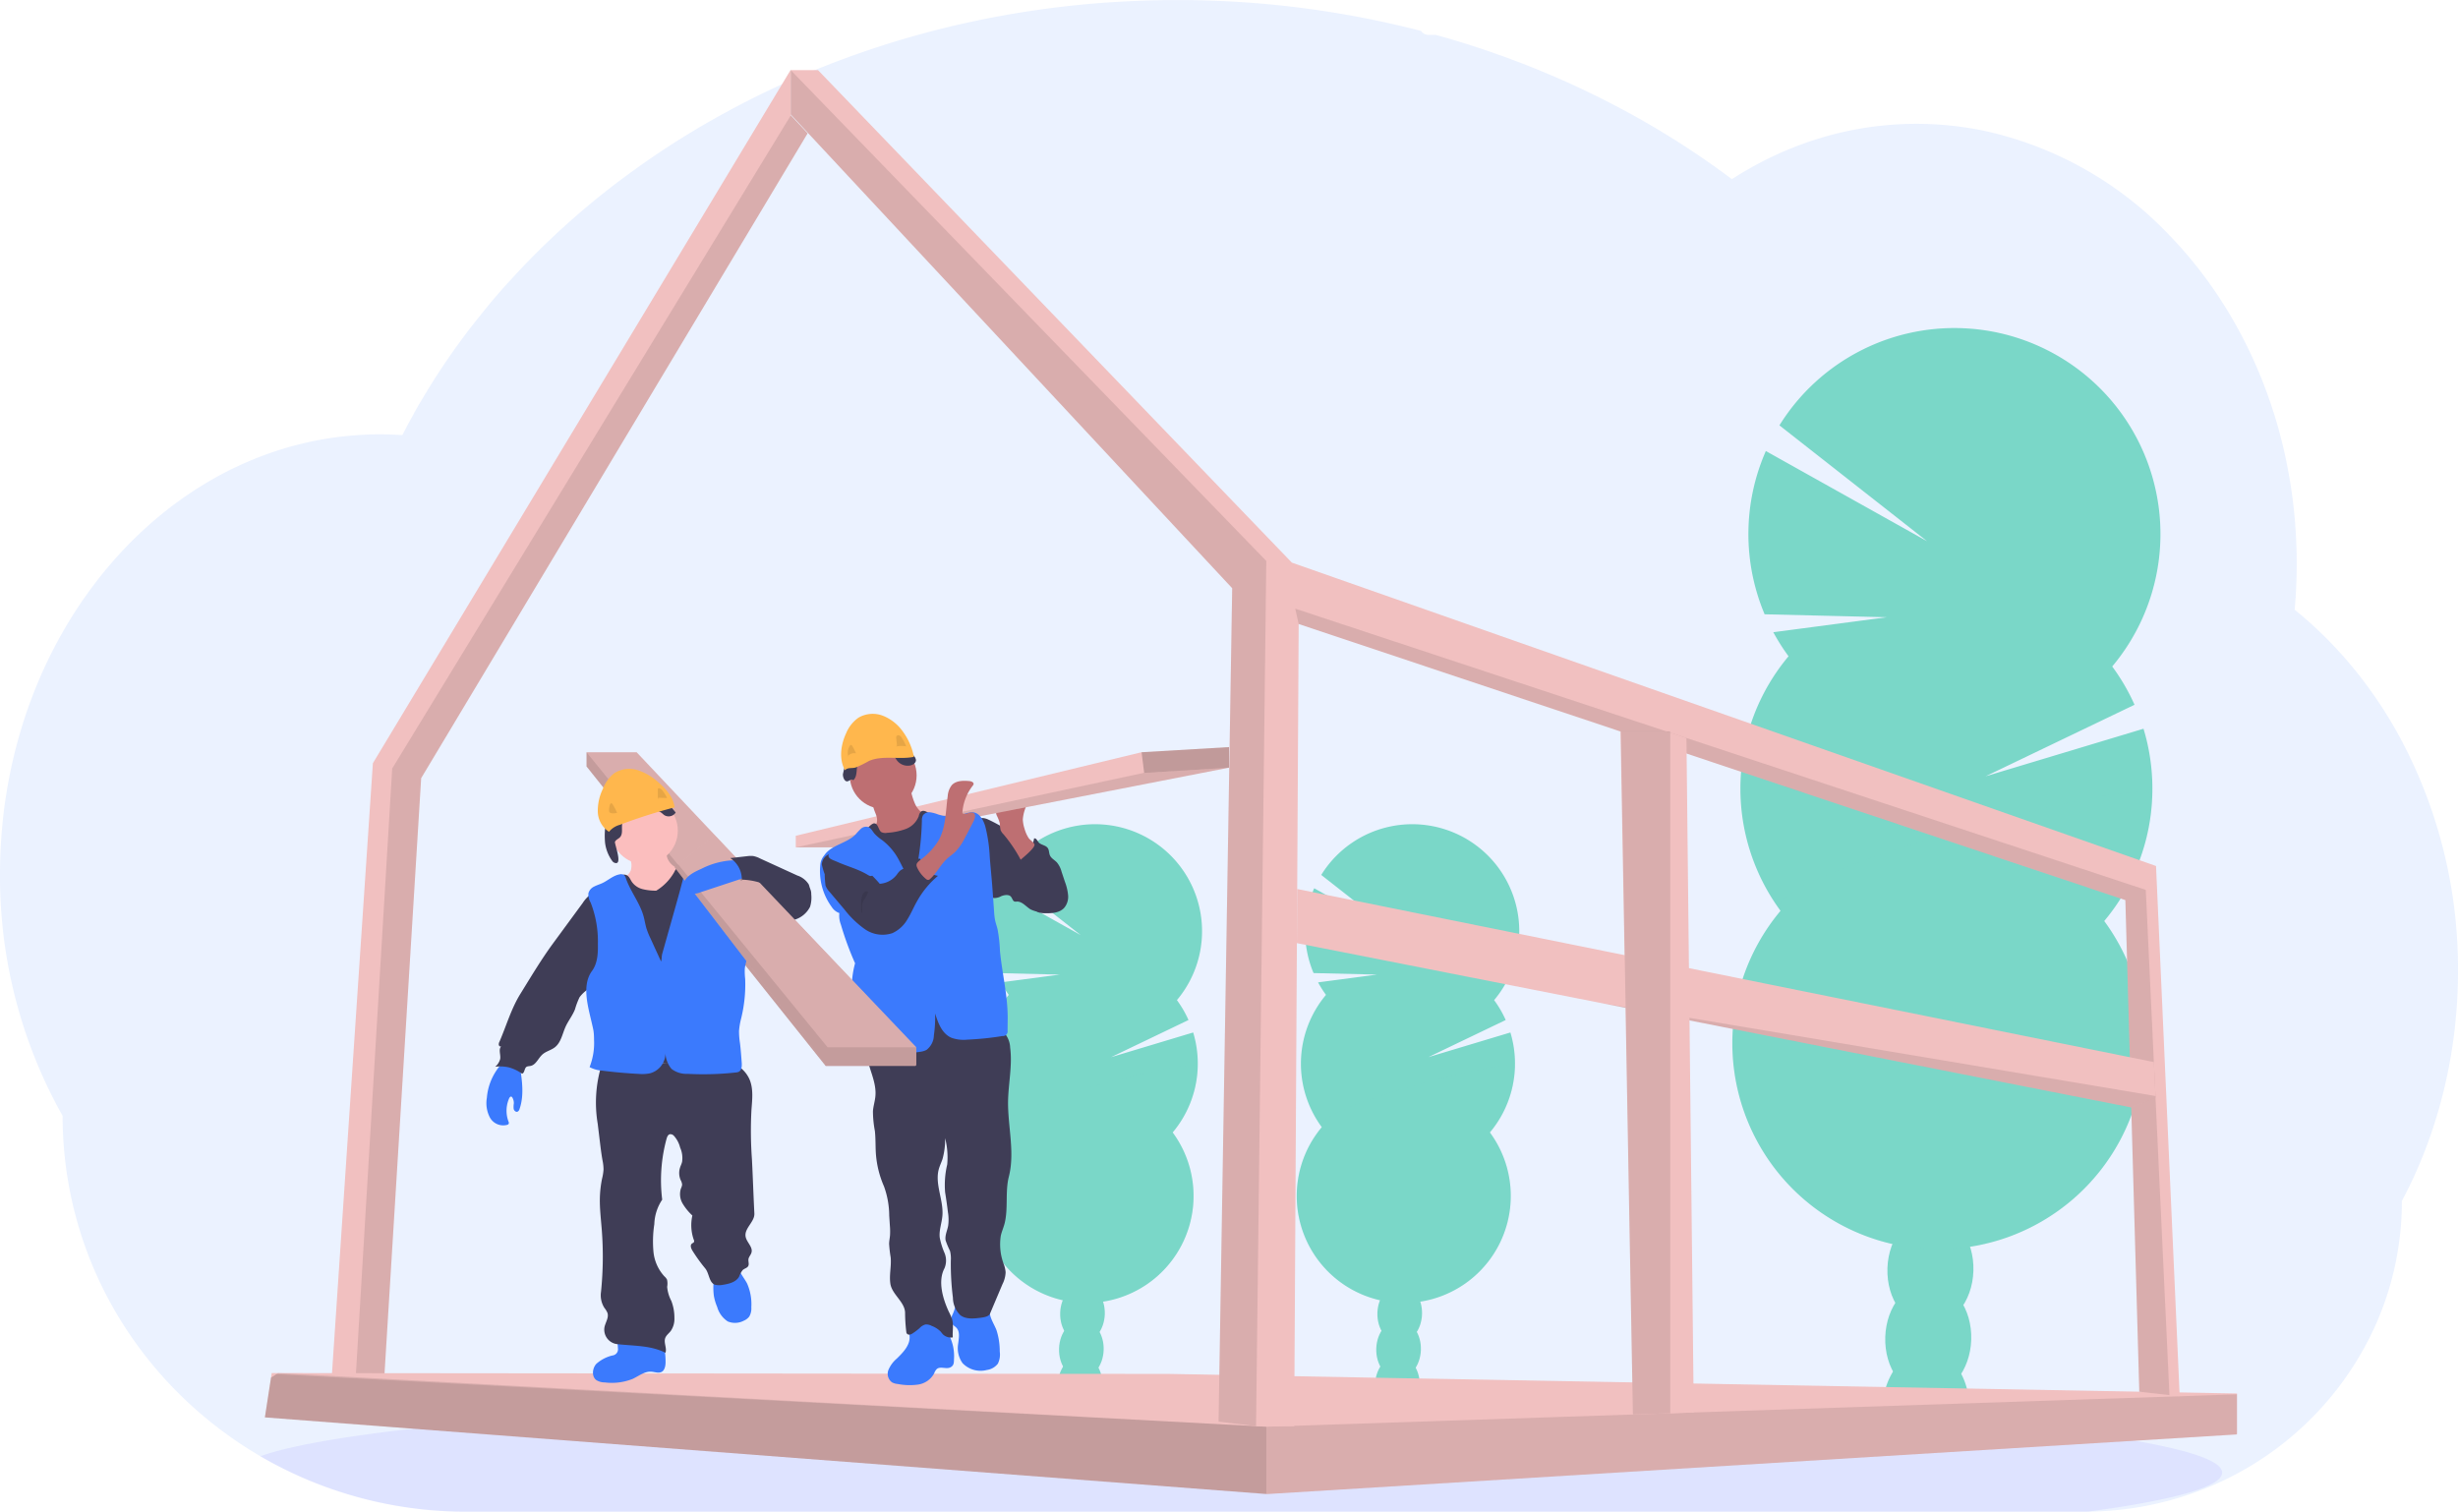 <svg xmlns="http://www.w3.org/2000/svg" width="512" height="314.923" viewBox="0 0 512 314.923">
  <g id="comingsoon" transform="translate(0.02 0)">
    <path id="Path_460" data-name="Path 460" d="M523.07,290.027A104.917,104.917,0,0,1,520,315.344q-1.035,4.186-2.4,8.2a96.811,96.811,0,0,1-3.877,9.7q-1.109,2.4-2.343,4.7a63.275,63.275,0,0,1-5.29,25.425,65.547,65.547,0,0,1-31.811,32.776,66.912,66.912,0,0,1-28.4,6.52h-337.6a85.061,85.061,0,0,1-42.783-11.437l-.2-.113q-2.778-1.626-5.416-3.443a84.942,84.942,0,0,1-11.115-9.163,82.716,82.716,0,0,1-12.219-15.14,80.792,80.792,0,0,1-12.428-43.135A101.722,101.722,0,0,1,11.07,269.866c0-23.473,7.633-44.887,20.174-61.1a85.894,85.894,0,0,1,8.568-9.533,79.729,79.729,0,0,1,9.8-8.02A76.233,76.233,0,0,1,58.3,186c1.256-.639,2.517-1.243,3.8-1.8,1.126-.5,2.265-.965,3.417-1.4q2.073-.787,4.2-1.448t4.195-1.156q3.043-.743,6.19-1.208c1.739-.256,3.478-.435,5.216-.569,1.382-.1,2.778-.161,4.182-.178h.761c1.548,0,3.086.061,4.612.165.161-.322.335-.648.5-.965.609-1.161,1.239-2.317,1.874-3.447a.109.109,0,0,1,0-.03c.109-.2.217-.4.33-.587.513-.926,1.048-1.843,1.6-2.752.252-.435.5-.843.756-1.252a3.329,3.329,0,0,1,.178-.3q.391-.652.8-1.3,2.013-3.217,4.186-6.32l.369-.53c.226-.322.435-.635.687-.956.6-.839,1.217-1.682,1.839-2.508.435-.591.869-1.178,1.339-1.739q1.7-2.173,3.478-4.347t3.7-4.29c.174-.2.348-.387.53-.578l1.856-2.026h0c.091-.1.17-.183.256-.27h0c.222-.239.435-.478.674-.709,1-1.056,2.017-2.091,3.043-3.121a165.7,165.7,0,0,1,16.649-14.506c.23-.183.465-.356.7-.53,1.1-.83,2.226-1.652,3.347-2.46a176.184,176.184,0,0,1,19.3-12.041c.461-.265.93-.513,1.4-.756a184.309,184.309,0,0,1,18.47-8.5c3.438-1.361,6.955-2.639,10.493-3.808,2.356-.774,4.721-1.508,7.116-2.2q5.616-1.617,11.311-2.9a201.416,201.416,0,0,1,34.01-4.634q5.216-.265,10.55-.274a202.134,202.134,0,0,1,50.859,6.433,1.834,1.834,0,0,0,1.578.822h1.461c.635.174,1.265.348,1.9.53q5.316,1.53,10.48,3.343l.869.313A187.109,187.109,0,0,1,348.1,110.068a178.519,178.519,0,0,1,20.713,12.8q1.526,1.1,3.008,2.208,1.8-1.152,3.66-2.208A71.993,71.993,0,0,1,390.64,116.4a69.16,69.16,0,0,1,34.01-1.33,75.256,75.256,0,0,1,38.105,21.491,88.917,88.917,0,0,1,11.428,14.51c.239.374.478.752.709,1.135a95.634,95.634,0,0,1,7.277,14.506c.074.187.148.361.213.543a100.445,100.445,0,0,1,4.477,14.5c.052.252.113.5.165.752a104.38,104.38,0,0,1,2.139,14.506,2.811,2.811,0,0,0,.035.535q.274,3.786.278,7.651c0,2.3-.078,4.59-.222,6.859,0,.248-.035.5-.057.761-.039.656-.1,1.3-.152,1.965a82.5,82.5,0,0,1,9.294,8.768q1.9,2.073,3.677,4.3a91.551,91.551,0,0,1,9.476,14.506A101.8,101.8,0,0,1,523.07,290.027Z" transform="translate(-11.09 -87.76)" fill="#3b7afd" opacity="0.1"/>
    <path id="Path_461" data-name="Path 461" d="M544.46,772.516c0,2.969-10.228,5.751-28.077,8.142h-337.6A85.062,85.062,0,0,1,136,769.221l-.2-.113c5.129-1.869,14.388-3.612,26.99-5.186h0l.565-.069c5.651-.691,11.967-1.348,18.87-1.969a4.3,4.3,0,0,0,.526-.048h0q8.216-.73,17.479-1.369c.2,0,.387-.035.582-.044q3.573-.256,7.294-.487h0l.956-.061c18.062-1.121,38.592-2.017,60.857-2.608h.026q4.677-.13,9.455-.23,5.312-.126,10.754-.222c2.769-.061,5.573-.1,8.385-.148h.065c12.689-.191,25.8-.287,39.205-.287,33.15,0,64.482.6,92.246,1.691h.078c4.269.165,8.459.348,12.545.535l3.478.165q6.916.33,13.475.709h0C511.058,762.4,544.46,767.156,544.46,772.516Z" transform="translate(-81.601 -465.735)" fill="#6c63ff" opacity="0.1"/>
    <g id="Group_319" data-name="Group 319" transform="translate(270.086 171.698)" opacity="0.5">
      <path id="Path_462" data-name="Path 462" d="M679.289,743.692a8.256,8.256,0,0,1-.161,1.4q-4.538-.722-9.129-1.3v-.374a7.337,7.337,0,0,1,1.087-3.686,4.044,4.044,0,0,1,7.359.226A7.332,7.332,0,0,1,679.289,743.692Z" transform="translate(-653.673 -626.741)" fill="#0abb92"/>
      <ellipse id="Ellipse_186" data-name="Ellipse 186" cx="6.09" cy="4.651" rx="6.09" ry="4.651" transform="translate(16.377 115.318) rotate(-88.19)" fill="#0abb92"/>
      <ellipse id="Ellipse_187" data-name="Ellipse 187" cx="6.09" cy="4.651" rx="6.09" ry="4.651" transform="translate(16.614 107.876) rotate(-88.19)" fill="#0abb92"/>
      <ellipse id="Ellipse_188" data-name="Ellipse 188" cx="6.09" cy="4.651" rx="6.09" ry="4.651" transform="translate(16.847 100.434) rotate(-88.19)" fill="#0abb92"/>
      <ellipse id="Ellipse_189" data-name="Ellipse 189" cx="6.09" cy="4.651" rx="6.09" ry="4.651" transform="translate(17.08 92.992) rotate(-88.19)" fill="#0abb92"/>
      <path id="Path_463" data-name="Path 463" d="M638.539,518.306a21.6,21.6,0,0,1-1.652-2.608l12.284-1.621-13.223-.317a22.335,22.335,0,0,1,.135-17.666l17.44,9.759-15.975-12.537a22.291,22.291,0,1,1,36.01,26.082,22.081,22.081,0,0,1,2.413,4.143l-16.123,7.737,17.1-5.142a22.317,22.317,0,0,1-4.269,20.826,22.291,22.291,0,1,1-35.019-1.1,22.291,22.291,0,0,1,.869-27.551Z" transform="translate(-632.44 -482.747)" fill="#0abb92"/>
      <path id="Path_464" data-name="Path 464" d="M677.892,598.66a22.17,22.17,0,0,1-5.216,13.623,22.291,22.291,0,1,1-35.019-1.1C634.8,607.3,677.97,596.16,677.892,598.66Z" transform="translate(-632.44 -548.069)" fill="#0abb92" opacity="0.1"/>
    </g>
    <g id="Group_320" data-name="Group 320" transform="translate(204.012 171.698)" opacity="0.5">
      <path id="Path_465" data-name="Path 465" d="M527.289,743.692a8.25,8.25,0,0,1-.161,1.4q-4.538-.722-9.129-1.3v-.374a7.336,7.336,0,0,1,1.087-3.686,4.044,4.044,0,0,1,7.359.226A7.333,7.333,0,0,1,527.289,743.692Z" transform="translate(-501.673 -626.741)" fill="#0abb92"/>
      <ellipse id="Ellipse_190" data-name="Ellipse 190" cx="6.09" cy="4.651" rx="6.09" ry="4.651" transform="translate(16.372 115.32) rotate(-88.19)" fill="#0abb92"/>
      <ellipse id="Ellipse_191" data-name="Ellipse 191" cx="6.09" cy="4.651" rx="6.09" ry="4.651" transform="translate(16.609 107.878) rotate(-88.19)" fill="#0abb92"/>
      <ellipse id="Ellipse_192" data-name="Ellipse 192" cx="6.09" cy="4.651" rx="6.09" ry="4.651" transform="translate(16.842 100.436) rotate(-88.19)" fill="#0abb92"/>
      <ellipse id="Ellipse_193" data-name="Ellipse 193" cx="6.09" cy="4.651" rx="6.09" ry="4.651" transform="translate(17.075 92.993) rotate(-88.19)" fill="#0abb92"/>
      <path id="Path_466" data-name="Path 466" d="M486.539,518.306a21.6,21.6,0,0,1-1.652-2.608l12.284-1.621-13.223-.317a22.335,22.335,0,0,1,.135-17.666l17.44,9.759-15.975-12.537a22.291,22.291,0,1,1,36.01,26.082,22.084,22.084,0,0,1,2.413,4.143l-16.123,7.738,17.1-5.142a22.317,22.317,0,0,1-4.269,20.826,22.291,22.291,0,1,1-35.019-1.1,22.291,22.291,0,0,1,.869-27.551Z" transform="translate(-480.44 -482.747)" fill="#0abb92"/>
      <path id="Path_467" data-name="Path 467" d="M525.892,598.66a22.17,22.17,0,0,1-5.216,13.623,22.291,22.291,0,1,1-35.019-1.1C482.8,607.3,525.97,596.16,525.892,598.66Z" transform="translate(-480.44 -548.069)" fill="#0abb92" opacity="0.1"/>
    </g>
    <g id="Group_321" data-name="Group 321" transform="translate(360.826 68.336)" opacity="0.5">
      <path id="Path_468" data-name="Path 468" d="M931.268,747.1a16.213,16.213,0,0,1-.317,2.643q-8.737-1.4-17.6-2.5v-.717a14.128,14.128,0,0,1,2.1-7.1c1.739-2.726,4.347-4.434,7.229-4.347s5.39,1.96,6.955,4.782A14.14,14.14,0,0,1,931.268,747.1Z" transform="translate(-881.981 -522.031)" fill="#0abb92"/>
      <ellipse id="Ellipse_194" data-name="Ellipse 194" cx="11.728" cy="8.959" rx="11.728" ry="8.959" transform="translate(31.482 221.916) rotate(-88.19)" fill="#0abb92"/>
      <ellipse id="Ellipse_195" data-name="Ellipse 195" cx="11.728" cy="8.959" rx="11.728" ry="8.959" transform="translate(31.934 207.588) rotate(-88.19)" fill="#0abb92"/>
      <ellipse id="Ellipse_196" data-name="Ellipse 196" cx="11.728" cy="8.959" rx="11.728" ry="8.959" transform="translate(32.39 193.26) rotate(-88.19)" fill="#0abb92"/>
      <ellipse id="Ellipse_197" data-name="Ellipse 197" cx="11.728" cy="8.959" rx="11.728" ry="8.959" transform="translate(32.34 178.313) rotate(-88.282)" fill="#0abb92"/>
      <path id="Path_469" data-name="Path 469" d="M852.894,313.345a43.153,43.153,0,0,1-3.178-5.012l23.647-3.121-25.451-.613a42.992,42.992,0,0,1,.252-34.01l33.58,18.783-30.75-24.134a42.913,42.913,0,1,1,69.321,50.233,42.906,42.906,0,0,1,4.647,7.977L893.92,338.353l32.911-9.911a42.926,42.926,0,0,1-8.185,40.057,42.913,42.913,0,1,1-67.421-2.126,42.926,42.926,0,0,1,1.669-53.033Z" transform="translate(-841.186 -244.965)" fill="#0abb92"/>
      <path id="Path_470" data-name="Path 470" d="M928.684,467.924a42.748,42.748,0,0,1-10,26.229,42.913,42.913,0,1,1-67.421-2.126C845.727,484.547,928.836,463.112,928.684,467.924Z" transform="translate(-841.209 -370.612)" fill="#0abb92" opacity="0.1"/>
    </g>
    <path id="Path_471" data-name="Path 471" d="M157.82,313.035l4.56-.013h6.429l8.129-132.051,80.5-134.333-3.5-3.756V33.37L166.879,177.858Z" transform="translate(-89.228 -18.864)" fill="#f1c0c0"/>
    <path id="Path_472" data-name="Path 472" d="M169.43,325.391h5.942L183.5,193.339,264,59.006l-3.5-3.756L177.467,191.327Z" transform="translate(-95.791 -31.233)" opacity="0.1"/>
    <path id="Path_473" data-name="Path 473" d="M126.91,667.253,335.5,683.215l.178.013,201.868-12.415.152-.009V662.28L315.263,658.2l-185.575-.178h-1.356l-.148.956Z" transform="translate(-71.754 -371.983)" fill="#f1c0c0"/>
    <path id="Path_474" data-name="Path 474" d="M126.91,667.253,335.5,683.215l.178.013,201.868-12.415.152-.165v-8.19h-.178L335.5,669.2,129.688,658.02h-.03l-.365.239-1.108.717Z" transform="translate(-71.754 -371.983)" opacity="0.1"/>
    <path id="Path_475" data-name="Path 475" d="M126.91,667.564,335.5,683.526v-14.01L129.292,658.57l-1.108.717Z" transform="translate(-71.754 -372.294)" opacity="0.1"/>
    <path id="Path_476" data-name="Path 476" d="M378.88,42.833l91.959,98.7L468,315.151l7.811.943.13.017h7.812l.935-167.122,172.2,57.519,2.9,102.414,6.286.7,2.13.239-4.929-110.46-180.007-63.2L384.561,33.6H378.88Z" transform="translate(-214.194 -18.995)" fill="#f1c0c0"/>
    <path id="Path_477" data-name="Path 477" d="M620.65,291.7l.709,3.195,172.2,57.519,2.9,102.414,6.286.7-4.93-105.248Z" transform="translate(-350.868 -164.9)" opacity="0.1"/>
    <path id="Path_478" data-name="Path 478" d="M378.88,42.833l91.959,98.7L468,315.151l7.811.943,2.13-180.242L378.88,33.6Z" transform="translate(-214.194 -18.995)" opacity="0.1"/>
    <path id="Path_479" data-name="Path 479" d="M621.42,437.326l63.157,12.437.022,0,110.617,21.791,5.064-2.03-.017-.356-.33-7.064L621.485,426.05Z" transform="translate(-351.304 -240.849)" fill="#f1c0c0"/>
    <path id="Path_480" data-name="Path 480" d="M766.76,480.61,877.377,502.4l5.064-2.03-.017-.356Z" transform="translate(-433.465 -271.692)" opacity="0.1"/>
    <path id="Path_481" data-name="Path 481" d="M776.49,350.56,778.2,444.6l.882,48.247,7.777-.261,4.895-.165-1.521-140.5-3.373-1.122-.739-.239Z" transform="translate(-438.966 -198.174)" fill="#f1c0c0"/>
    <path id="Path_482" data-name="Path 482" d="M776.65,350.51v.022l1.639,94.042.882,48.247,7.777-.261V350.51Z" transform="translate(-439.056 -198.146)" opacity="0.1"/>
    <path id="Path_483" data-name="Path 483" d="M490.679,485.784a9.912,9.912,0,0,1,1.3.848,8.631,8.631,0,0,1,1.3,1.43c1.865,2.412,3.586,5.216,3.4,8.259a3.36,3.36,0,0,1-.969,2.391,4.345,4.345,0,0,1-2.882.687,6.136,6.136,0,0,1-3.2-.565c-.948-.565-1.739-1.665-2.86-1.639a1.469,1.469,0,0,1-.478,0c-.387-.126-.465-.635-.717-.956-.435-.578-1.352-.435-2.034-.183a2.949,2.949,0,0,1-2.113.339,2.194,2.194,0,0,1-.917-.917c-1.613-2.608-1.956-5.742-2.26-8.772-.187-1.843-1.613-8.129,2.321-6.7a32.618,32.618,0,0,1,4.947,2.8Z" transform="translate(-274.969 -309.381)" fill="#3f3d56"/>
    <path id="Path_484" data-name="Path 484" d="M497.37,491.921a1.939,1.939,0,0,0,2.386-.1,3.6,3.6,0,0,0,1.161-2.252c.435-.135.656.435.935.782.487.591,1.478.583,1.921,1.213.309.435.239,1.039.456,1.53.283.635.982.965,1.461,1.478a5.033,5.033,0,0,1,.956,1.908l.713,2.139a10.572,10.572,0,0,1,.652,2.769,3.586,3.586,0,0,1-.826,2.647c-.956,1.03-2.526,1.139-3.912,1.108a5.034,5.034,0,0,1-1.374-.161,3.9,3.9,0,0,1-2.343-2.869,36.189,36.189,0,0,1-.482-3.834,15.035,15.035,0,0,0-1.087-3.643c-.383-.9-1.435-2.252-1.417-3.212C496.883,491.43,497.109,491.717,497.37,491.921Z" transform="translate(-285.546 -314.897)" fill="#3f3d56"/>
    <path id="Path_485" data-name="Path 485" d="M494.289,477.583a7.175,7.175,0,0,1-.352-1.908,8.307,8.307,0,0,1,1.2-3.695l-4.969.674a2.2,2.2,0,0,0-1.608.7,1.739,1.739,0,0,0,0,1.6,8.193,8.193,0,0,1,.591,1.552,7.744,7.744,0,0,0,.161,1.4,2.954,2.954,0,0,0,.639.9,30.139,30.139,0,0,1,3.547,5.268c-.03-.052,3-2.4,2.873-3.16-.07-.435-.943-.956-1.222-1.374A7,7,0,0,1,494.289,477.583Z" transform="translate(-280.904 -304.962)" fill="#be6f72"/>
    <path id="Path_486" data-name="Path 486" d="M471.547,358.04v4.282l-73.32,14.3-3.8,2.3H381.3v-2.413l72.038-17.405Z" transform="translate(-215.562 -202.402)" fill="#f1c0c0"/>
    <path id="Path_487" data-name="Path 487" d="M471.547,367.89l-73.32,14.3-3.8,2.3H381.3l72.572-15.532Z" transform="translate(-215.562 -207.971)" opacity="0.1"/>
    <path id="Path_488" data-name="Path 488" d="M448.7,722.735a5.681,5.681,0,0,0-6.912-1.469,1.82,1.82,0,0,0-.635.5c-.435.609-.156,1.448-.117,2.2.1,1.834-1.361,3.326-2.673,4.608a6.32,6.32,0,0,0-1.739,2.356,2.208,2.208,0,0,0,.769,2.608,3.206,3.206,0,0,0,1.191.33,12.853,12.853,0,0,0,4.217.117,4.568,4.568,0,0,0,3.347-2.33,2.456,2.456,0,0,1,.561-.926c.765-.6,1.939.1,2.808-.326.717-.356.748-.917.756-1.656A9.59,9.59,0,0,0,448.7,722.735Z" transform="translate(-251.582 -445.549)" fill="#3b7afd"/>
    <path id="Path_489" data-name="Path 489" d="M476.342,718.487a14.312,14.312,0,0,1,.678,4.447,4.291,4.291,0,0,1-.4,2.534,3.463,3.463,0,0,1-2.265,1.3,5.193,5.193,0,0,1-5.082-1.417,5.362,5.362,0,0,1-.917-4.034c.139-1.169.435-2.539-.4-3.369-.217-.222-.5-.378-.7-.617a2.071,2.071,0,0,1-.13-1.982,8.608,8.608,0,0,0,.682-1.961c.035-.322,5.886.226,6.425.491.735.361.622.965.843,1.7C475.377,716.6,475.968,717.513,476.342,718.487Z" transform="translate(-268.791 -441.378)" fill="#3b7afd"/>
    <path id="Path_490" data-name="Path 490" d="M454.358,579.833a4.83,4.83,0,0,1,1.769,3.56c.491,3.717-.37,7.472-.435,11.224-.061,5.255,1.461,10.607.161,15.7-.778,3.043-.117,6.52-.848,9.594-.217.913-.617,1.774-.826,2.686a11.721,11.721,0,0,0,.635,5.981,6.177,6.177,0,0,1,.369,1.621,5.834,5.834,0,0,1-.635,2.452l-2.608,6.168c-.291.691-1.439.8-2.174.9-1.382.165-2.925.283-4.025-.574a5.149,5.149,0,0,1-1.534-3.63,55.638,55.638,0,0,1-.435-7.751,6.386,6.386,0,0,0-.178-2.013,17.632,17.632,0,0,1-.909-2.173c-.183-1.017.335-2.017.526-3.043a9.164,9.164,0,0,0-.043-2.821c-.17-1.391-.365-2.782-.587-4.164a18.456,18.456,0,0,1,.435-5.781,15.939,15.939,0,0,0-.435-5.486,15.12,15.12,0,0,1-.543,4.347c-.23.691-.561,1.352-.761,2.056-.891,3.16,1.008,6.477.739,9.75-.126,1.53-.726,3.043-.556,4.551a15.36,15.36,0,0,0,.982,3.169,4.107,4.107,0,0,1,0,3.238c-1.413,2.669-.356,6.3.909,9.037a12.193,12.193,0,0,1,.669,1.5c.374,1.235.061,2.56.161,3.847a2.426,2.426,0,0,1-2.039-.613c-.191-.2-.348-.435-.535-.643a5.309,5.309,0,0,0-1.817-1.135,2.386,2.386,0,0,0-1.3-.3,2.608,2.608,0,0,0-1.239.769,12.136,12.136,0,0,1-1.365,1.039,1.617,1.617,0,0,1-.7.309.613.613,0,0,1-.639-.326.773.773,0,0,1-.048-.226,34.406,34.406,0,0,1-.256-3.956c0-2.273-2.721-3.838-3.065-6.086-.274-1.813.235-3.66.065-5.486a26.66,26.66,0,0,1-.326-2.8c0-.609.139-1.2.187-1.808a13.527,13.527,0,0,0-.03-2.013l-.135-2.1a18.141,18.141,0,0,0-1.091-6.086,20.679,20.679,0,0,1-1.7-6.99c-.087-1.521-.03-3.043-.2-4.569a22.494,22.494,0,0,1-.4-4.13c.083-1.069.435-2.1.517-3.173.17-2.056-.613-4.056-1.226-6.025s-1.065-4.151-.261-6.051a1.986,1.986,0,0,1,.556-.809,2.427,2.427,0,0,1,1.026-.383,79.6,79.6,0,0,1,22.7-1.448A7.537,7.537,0,0,1,454.358,579.833Z" transform="translate(-245.734 -365.172)" fill="#3f3d56"/>
    <circle id="Ellipse_198" data-name="Ellipse 198" cx="6.964" cy="6.964" r="6.964" transform="translate(176.983 154.564)" fill="#be6f72"/>
    <path id="Path_491" data-name="Path 491" d="M427.686,470.485a2.487,2.487,0,0,1,0,1.213,2.748,2.748,0,0,1-.456.765,19.654,19.654,0,0,1-2.23,2.426,4.039,4.039,0,0,0,2.082,2.056,12.086,12.086,0,0,0,2.873.822,4.052,4.052,0,0,0,1.513.1,4.012,4.012,0,0,0,1.3-.591l3.869-2.317a7.727,7.727,0,0,0,1.608-1.161,3.96,3.96,0,0,0,1.122-2.721.748.748,0,0,0-.139-.513.913.913,0,0,0-.53-.222,4.715,4.715,0,0,1-3.043-2.656,14.069,14.069,0,0,1-1.056-4.03l-4.125,2.173c-.613.326-1.221.652-1.856.935-.4.183-1.221.335-1.508.7C426.565,468.155,427.543,469.663,427.686,470.485Z" transform="translate(-245.087 -300.259)" fill="#be6f72"/>
    <path id="Path_492" data-name="Path 492" d="M423.178,480.81a4.585,4.585,0,0,0-1.335,1.8,4.7,4.7,0,0,0,.243,2.647,78.982,78.982,0,0,1,2.608,11.211c.365,2.608.5,5.255.678,7.894.365,5.382.9,13.962,1.6,19.309,2.608.117,5.151-.643,7.738-.922,4.834-.513,9.811.661,14.545-.435-1.148-4.534-2.3-12.276-3.443-16.805a32.059,32.059,0,0,1-1.052-5.455c-.1-1.326-.039-2.656-.022-3.99.039-2.608-.1-5.216-.248-7.825a49.636,49.636,0,0,0-1.052-9.063,1.686,1.686,0,0,0-.5-1,2.042,2.042,0,0,0-1.517-.135,6.6,6.6,0,0,1-4.512-1.069c-.574-.391-1.343-.869-1.878-.435a1.87,1.87,0,0,0-.435.926,4.629,4.629,0,0,1-2.721,2.682,13.618,13.618,0,0,1-3.851.791,1.891,1.891,0,0,1-1.2-.135c-.617-.378-.661-1.739-1.439-1.83C424.709,478.9,423.639,480.371,423.178,480.81Z" transform="translate(-243.239 -307.446)" fill="#3f3d56"/>
    <path id="Path_493" data-name="Path 493" d="M423.431,491.8c-1.6-1.534-2.308-3.76-3.477-5.651a12.58,12.58,0,0,0-3-3.3,8.963,8.963,0,0,1-1.634-1.387c-.413-.509-.726-1.187-1.352-1.382a1.634,1.634,0,0,0-1.465.4,14.411,14.411,0,0,0-1.087,1.156c-1.843,1.908-5.082,2.173-6.542,4.382a3.591,3.591,0,0,0-.778,1.63,12.632,12.632,0,0,0,2.321,9.085,3.086,3.086,0,0,0,1.608,1.3,5.033,5.033,0,0,0,.313,2.391,63.923,63.923,0,0,0,2.96,8.064,19.5,19.5,0,0,0-.583,3.125c-.3,2.656-.022,5.351-.309,8.012-.235,2.173-.869,4.29-.891,6.468,0,.348.03.761.33.939a1,1,0,0,0,.517.109l5.347.161a43.394,43.394,0,0,0,9.294-.391,3.867,3.867,0,0,0,1.169-.37,3.927,3.927,0,0,0,1.543-3.043,26.516,26.516,0,0,0,.256-4.547c.648,2.047,1.417,4.164,3.373,5.051a7.567,7.567,0,0,0,3.352.4,63.11,63.11,0,0,0,7.3-.752.961.961,0,0,0,1.065-1.117l.026-2.373c.052-4.821-1.143-9.429-1.608-14.228a30.936,30.936,0,0,0-.5-4.525c-.152-.622-.374-1.23-.509-1.856a13.283,13.283,0,0,1-.217-1.856l-.339-4.782c-.161-2.213-.391-4.347-.561-6.555a31.731,31.731,0,0,0-.93-6.373c-.378-1.3-1.165-2.782-2.526-2.943a5.206,5.206,0,0,0-2.121.456,8.572,8.572,0,0,1-5.216-.022,7.348,7.348,0,0,0-1.626-.435,1.6,1.6,0,0,0-1.487.617,2.23,2.23,0,0,0-.23,1.1A57.976,57.976,0,0,1,423.431,491.8Z" transform="translate(-233.207 -307.82)" fill="#3b7afd"/>
    <path id="Path_494" data-name="Path 494" d="M416.94,502.99a26.392,26.392,0,0,0-6.642-5.608,5.305,5.305,0,0,0-3.3-.73,2.47,2.47,0,0,0-2.121,2.321,15.019,15.019,0,0,0,.6,2.03,21.32,21.32,0,0,0,.174,2.373,4.017,4.017,0,0,0,.869,1.334l3.078,3.647a19.813,19.813,0,0,0,4.286,4.117,6.443,6.443,0,0,0,5.695.8,7,7,0,0,0,3.121-2.865c.765-1.217,1.3-2.547,2.021-3.8a18.889,18.889,0,0,1,4.347-5.273,4.829,4.829,0,0,1-2.608-1.3,4.308,4.308,0,0,1-.413-.748l-.7-1.521a1.738,1.738,0,0,0-1.3.491,10.928,10.928,0,0,1-.969.987c-.613.461-1.443.587-2,1.113a5.3,5.3,0,0,0-.582.73A4.877,4.877,0,0,1,416.94,502.99Z" transform="translate(-233.711 -318.88)" fill="#3f3d56"/>
    <path id="Path_495" data-name="Path 495" d="M454.883,474.32c1.508-2.752,1.439-6.051,1.869-9.159a4.182,4.182,0,0,1,.83-2.273c.869-.982,2.4-1,3.717-.869.387.043.869.226.848.613a.783.783,0,0,1-.2.369,10.342,10.342,0,0,0-2.147,5.7c.683.474,1.739-.5,2.4,0,.435.365.235,1.087-.026,1.608q-.908,1.813-1.874,3.6a11.558,11.558,0,0,1-1.987,2.865c-.552.53-1.2.948-1.761,1.469-1.3,1.221-2.091,2.947-3.438,4.138a.7.7,0,0,1-.435.222.73.73,0,0,1-.456-.2,6.59,6.59,0,0,1-1.643-1.987c-.513-.948-.435-1.226.374-1.9A14.367,14.367,0,0,0,454.883,474.32Z" transform="translate(-259.365 -299.299)" fill="#be6f72"/>
    <path id="Path_496" data-name="Path 496" d="M416.228,499.44c.261.161.582.343.869.209a.9.9,0,0,0,.291-.283,10.229,10.229,0,0,0,1.235-2.147.826.826,0,0,0,.091-.348c0-.278-.248-.482-.478-.643a17.723,17.723,0,0,0-3.951-1.878,8.153,8.153,0,0,0-3.565-.7,3.4,3.4,0,0,0-2.378,1.208c-.869,1.117.587,1.456,1.5,1.861C411.955,497.675,414.242,498.232,416.228,499.44Z" transform="translate(-235.52 -317.199)" fill="#3b7afd"/>
    <path id="Path_497" data-name="Path 497" d="M423.671,518.871a.639.639,0,0,0,.183.548c.126-.617-.039-1.269.091-1.891.191-.935,1.1-1.639,1.178-2.578C423.458,514.624,423.684,517.863,423.671,518.871Z" transform="translate(-244.332 -329.24)" opacity="0.1"/>
    <path id="Path_498" data-name="Path 498" d="M565.229,358.04v4.282L547.555,363.4l-.535-4.286Z" transform="translate(-309.245 -202.402)" opacity="0.2"/>
    <path id="Path_499" data-name="Path 499" d="M417.1,448.355c1.1-.9.465-2.786,1.213-3.995a3.882,3.882,0,0,1,1.891-1.3,8.6,8.6,0,0,1,2.76-.765,3.2,3.2,0,0,1,2.608.961c.283.322.474.713.739,1.048a2.826,2.826,0,0,0,2.739.948c.578-.13,1.178-.57,1.139-1.161a1.639,1.639,0,0,0-.522-.93l-1.243-1.378c-1.413-1.565-2.982-3.225-5.055-3.617a8.672,8.672,0,0,0-4.312.578c-.561.187-1.191.465-1.348,1.035-.1.391.052.817-.039,1.213-.178.787-1.187,1.052-1.656,1.713s-.326,1.443-.461,2.174a19,19,0,0,0-.574,2.2c-.03.456.2,1.3.713,1.469S416.78,447.812,417.1,448.355Z" transform="translate(-239.419 -285.793)" fill="#3f3d56"/>
    <path id="Path_500" data-name="Path 500" d="M429.284,438.819a13.04,13.04,0,0,0-2.313-5.286,9.263,9.263,0,0,0-4.117-3.269,5.894,5.894,0,0,0-5.125.4,7.441,7.441,0,0,0-2.56,3.23c-1.126,2.426-1.543,5.39-.235,7.72.522-.635,1.417-.348,2.208-.578a23.031,23.031,0,0,0,2.773-1.356C422.763,438.428,426.241,439.445,429.284,438.819Z" transform="translate(-238.938 -281.151)" fill="#ffb74d"/>
    <path id="Path_501" data-name="Path 501" d="M417.362,447.1a2.656,2.656,0,0,1,.391-2.247.283.283,0,0,1,.23-.1.3.3,0,0,1,.178.156,9.736,9.736,0,0,1,.817,1.6,1.66,1.66,0,0,0-1.739.674" transform="translate(-240.7 -289.569)" opacity="0.1"/>
    <path id="Path_502" data-name="Path 502" d="M440.624,442.27l-.156-1.552a.708.708,0,0,1,.03-.383.491.491,0,0,1,.635-.174,1.3,1.3,0,0,1,.509.509,9.13,9.13,0,0,1,.9,1.769,5.26,5.26,0,0,0-2.117.026" transform="translate(-253.804 -286.945)" opacity="0.1"/>
    <path id="Path_503" data-name="Path 503" d="M414.368,502.21v3.547l-3,.2H395.62V502.21Z" transform="translate(-223.658 -283.903)" opacity="0.1"/>
    <path id="Path_504" data-name="Path 504" d="M349.6,422.112v3.747H330.847L281.04,363.467V360.52h10.441Z" transform="translate(-158.885 -203.804)" fill="#f1c0c0"/>
    <path id="Path_505" data-name="Path 505" d="M349.6,422.112v3.747H330.847L281.04,363.467V360.52h10.441Z" transform="translate(-158.885 -203.804)" opacity="0.1"/>
    <path id="Path_506" data-name="Path 506" d="M349.6,422.112v3.747H330.847L281.04,363.467V360.52l50.077,61.592Z" transform="translate(-158.885 -203.804)" opacity="0.1"/>
    <path id="Path_507" data-name="Path 507" d="M300.4,730a1.3,1.3,0,0,1-1.139,1.535,7.746,7.746,0,0,0-3.347,1.739c-.856.926-1.026,2.643,0,3.4a3.3,3.3,0,0,0,1.739.474,11.783,11.783,0,0,0,5.808-.726c1.278-.591,2.482-1.6,3.886-1.508.726.043,1.5.383,2.147.052s.83-1.252.835-2.021a14.966,14.966,0,0,0-.717-4.734,19,19,0,0,0-3.16-.435l-3.352-.435c-.635-.083-2-.561-2.5-.03S300.4,729.374,300.4,730Z" transform="translate(-171.712 -449.162)" fill="#3b7afd"/>
    <path id="Path_508" data-name="Path 508" d="M353.009,700.475a10.5,10.5,0,0,0,.687,2.278,5.3,5.3,0,0,0,2.2,3.013,3.926,3.926,0,0,0,3.356-.161,2.764,2.764,0,0,0,1.117-.848,3.364,3.364,0,0,0,.435-1.952,10.662,10.662,0,0,0-.869-4.916c-.661-1.3-1.813-2.426-1.83-3.869l-3.96.765a1.131,1.131,0,0,0-.582.23,1,1,0,0,0-.252.474A12.94,12.94,0,0,0,353.009,700.475Z" transform="translate(-204.324 -430.483)" fill="#3b7afd"/>
    <path id="Path_509" data-name="Path 509" d="M244.273,604.534a6.471,6.471,0,0,0,.635,4.108,3.179,3.179,0,0,0,3.6,1.526.526.526,0,0,0,.326-.248.613.613,0,0,0-.056-.435,6.416,6.416,0,0,1,.135-4.834c.087-.2.274-.435.478-.356a.435.435,0,0,1,.2.2,2.274,2.274,0,0,1,.3,1.2,4.462,4.462,0,0,0-.035,1.152c.083.374.483.726.83.565a.869.869,0,0,0,.4-.561c.969-2.8.53-5.868.087-8.8a.461.461,0,0,0-.517-.483c-2.052-.2-3.173-.7-4.347,1.213A11.916,11.916,0,0,0,244.273,604.534Z" transform="translate(-142.879 -375.837)" fill="#3b7afd"/>
    <path id="Path_510" data-name="Path 510" d="M297.911,595.837a26.657,26.657,0,0,0-.9,12.528l.456,3.765c.156,1.269.309,2.534.53,3.79a10.063,10.063,0,0,1,.23,1.969,10.547,10.547,0,0,1-.309,1.934,22.6,22.6,0,0,0-.456,4.043c-.048,2.173.222,4.347.391,6.52a72.613,72.613,0,0,1-.152,13.006,4.877,4.877,0,0,0,.713,3.352,4.311,4.311,0,0,1,.63,1.035c.326,1-.435,1.991-.63,3.012a3.043,3.043,0,0,0,2.53,3.478c3.478.413,7.051.226,10.185,1.817.33-.965-.391-2.06-.061-3.043.209-.608.782-1,1.174-1.517a4.417,4.417,0,0,0,.748-2.652,9.69,9.69,0,0,0-.643-3.595,7.776,7.776,0,0,1-.869-2.925,3.7,3.7,0,0,0-.026-1.5,2.342,2.342,0,0,0-.561-.7A8.837,8.837,0,0,1,308.621,635a23.725,23.725,0,0,1,.183-5.712,9.7,9.7,0,0,1,1.643-5.1,32.747,32.747,0,0,1,.917-12.715c.113-.383.291-.826.682-.917a.974.974,0,0,1,.835.33,5.7,5.7,0,0,1,1.3,2.452,5.346,5.346,0,0,1,.409,2.969c-.1.435-.313.817-.435,1.234a3.66,3.66,0,0,0,.13,2.552,2.452,2.452,0,0,1,.313.961,2.661,2.661,0,0,1-.261.835A3.843,3.843,0,0,0,314.7,625a11.252,11.252,0,0,0,2.03,2.491,9.129,9.129,0,0,0,.283,5.025.635.635,0,0,1,.057.483c-.078.165-.278.226-.435.343-.435.356-.165,1.03.126,1.5a34.286,34.286,0,0,0,2.639,3.66c.869,1.039.791,3.043,2.087,3.417a3.911,3.911,0,0,0,1.652,0c1.278-.2,2.7-.565,3.33-1.7a4.562,4.562,0,0,1,.761-1.378c.4-.348.917-.409,1.139-.826s-.026-.965.048-1.448.5-.869.63-1.378c.322-1.174-1.048-2.139-1.234-3.338-.27-1.739,1.921-3.043,1.83-4.782-.191-3.777-.313-7.572-.509-11.35a81.847,81.847,0,0,1-.1-10.167c.152-2.108.435-4.317-.339-6.277-1.113-2.765-4.182-4.317-7.151-4.612s-5.929.409-8.872.869A56.075,56.075,0,0,1,297.911,595.837Z" transform="translate(-172.53 -374.273)" fill="#3f3d56"/>
    <circle id="Ellipse_199" data-name="Ellipse 199" cx="6.964" cy="6.964" r="6.964" transform="translate(127.241 166.088)" fill="#fbbebe"/>
    <path id="Path_511" data-name="Path 511" d="M309.563,499.172a2.969,2.969,0,0,1-2.839,1.8,3.5,3.5,0,0,0,1.043,2.917,12.38,12.38,0,0,0,11.85,4.064,5.848,5.848,0,0,0,2.334-.974,5.177,5.177,0,0,0,1.782-3.086,15.345,15.345,0,0,0,.17-3.63.939.939,0,0,0-.191-.669.957.957,0,0,0-.609-.2,10.554,10.554,0,0,1-4.295-.909c-1.291-.722-2.208-2.352-1.587-3.69a15.586,15.586,0,0,1-2.973.352c-1.048.148-2.1.313-3.138.5a5.7,5.7,0,0,0-1.474.278c-.63.326-.4.165-.248.756A3.6,3.6,0,0,1,309.563,499.172Z" transform="translate(-178.192 -317.857)" fill="#fbbebe"/>
    <path id="Path_512" data-name="Path 512" d="M281.918,508.018a11.529,11.529,0,0,1-2.786-.309,3.912,3.912,0,0,1-2.286-1.526c-.322-.487-.53-1.1-1.043-1.374-.839-.435-1.8.3-2.465.974a8.955,8.955,0,0,1-2.1,1.687c-.93.491-2.017.665-2.9,1.243a7.276,7.276,0,0,0-1.739,1.878l-6.16,8.39c-2.473,3.373-4.625,6.994-6.829,10.554-1.908,3.082-2.908,6.629-4.347,9.954a1.113,1.113,0,0,0-.135.669c.052.226.326.409.517.278-.648.643-.078,1.739-.23,2.643a3.243,3.243,0,0,1-1.035,1.621,8.175,8.175,0,0,1,2.869.135,8.792,8.792,0,0,1,2.712,1.3c.526-.083.478-1.017.869-1.365.235-.2.582-.178.891-.239,1.161-.226,1.621-1.621,2.513-2.408.743-.656,1.8-.869,2.582-1.487,1.278-1,1.552-2.791,2.221-4.273.569-1.256,1.465-2.352,1.965-3.638a15.675,15.675,0,0,1,.948-2.508,7.181,7.181,0,0,1,3.478-2.5,5.759,5.759,0,0,1,2.647-.709A24.585,24.585,0,0,0,272.22,533c.152.7.365,1.374.548,2.065a38.881,38.881,0,0,1,1.065,9.563,29.1,29.1,0,0,1,6.086-.73c1.613-.048,3.221.161,4.834.13,1.913-.035,3.8-.4,5.716-.535a10.678,10.678,0,0,1,5.6.869,53.231,53.231,0,0,1,.23-8.259l.461-4.321a26.558,26.558,0,0,1,.578-3.73c.252-.991.617-1.947.9-2.934.978-3.478.8-7.19.613-10.811a13.626,13.626,0,0,0-1.656-5.347,14.469,14.469,0,0,0-1.043-1.774,10.272,10.272,0,0,0-8.981-4.216,1.816,1.816,0,0,0-.643.139,2.143,2.143,0,0,0-.822.978,10.65,10.65,0,0,1-3.786,3.93Z" transform="translate(-145.248 -322.47)" fill="#3f3d56"/>
    <path id="Path_513" data-name="Path 513" d="M302.988,477.24c.2-.435.722-.6,1.043-.943.617-.661.339-1.717.435-2.608a3.747,3.747,0,0,1,2.478-2.86,8.007,8.007,0,0,1,3.912-.248,3.786,3.786,0,0,1,1.765.587c.226.165.435.378.648.53a1.739,1.739,0,0,0,2.365-.552c-1.539-1.852-3.243-3.808-5.582-4.377a11.451,11.451,0,0,0-2.439-.23,7.919,7.919,0,0,0-3.2.374,5.333,5.333,0,0,0-2.808,3.243,15.765,15.765,0,0,0-.682,4.347,16.375,16.375,0,0,0,0,2.956,8.173,8.173,0,0,0,1.452,3.725,1.127,1.127,0,0,0,.435.4C304.792,482.456,302.827,477.6,302.988,477.24Z" transform="translate(-174.908 -301.881)" fill="#3f3d56"/>
    <path id="Path_514" data-name="Path 514" d="M313.523,464.265c-.239-2.047-1.7-3.738-3.252-5.1a11.988,11.988,0,0,0-4.369-2.63,5.838,5.838,0,0,0-4.929.6,7.573,7.573,0,0,0-2.4,3.3,10.384,10.384,0,0,0-1.048,4.782,5.155,5.155,0,0,0,2.334,4.138,4.39,4.39,0,0,1,2.26-1.456A110.659,110.659,0,0,1,313.523,464.265Z" transform="translate(-173.024 -296.073)" fill="#ffb74d"/>
    <path id="Path_515" data-name="Path 515" d="M303.385,472.72c.139,0,.23.143.3.261a11.014,11.014,0,0,1,.909,1.739c-.509.109-1.382.23-1.634-.217C302.824,474.276,302.985,472.7,303.385,472.72Z" transform="translate(-176.07 -305.38)" opacity="0.1"/>
    <path id="Path_516" data-name="Path 516" d="M326.5,467.669c-.1.1-.226-.1-.226-.252V465.73a.248.248,0,0,1,.03-.135.2.2,0,0,1,.143-.07c.352-.039.643.261.869.548a9.178,9.178,0,0,1,.891,1.482l-1.839-.057" transform="translate(-189.274 -301.311)" opacity="0.1"/>
    <path id="Path_517" data-name="Path 517" d="M361.47,520.179a11.376,11.376,0,0,1,1.278-1.048,19.287,19.287,0,0,1,4.012-1.635,5.294,5.294,0,0,0,3.252-2.691,6.391,6.391,0,0,0,.252-2.608,2.608,2.608,0,0,0-.191-1.074,2.135,2.135,0,0,0-.687-.748c-1.835-1.356-4.295-1.465-6.573-1.326a41.2,41.2,0,0,0-14.523,3.625,1.26,1.26,0,0,0-.609.435,1.243,1.243,0,0,0-.117.6,10,10,0,0,0,.491,3.786c.6,1.548,1.834,2.8,2.352,4.373.235.709.313,1.461.517,2.173a3.043,3.043,0,0,0,1.221,1.817c1.717,1.026,3.338-.352,4.53-1.422Z" transform="translate(-201.301 -325.892)" fill="#3f3d56"/>
    <path id="Path_518" data-name="Path 518" d="M307.592,521.574l-2.2-4.808a16.823,16.823,0,0,1-.835-2.056c-.252-.839-.374-1.708-.609-2.552-.774-2.808-2.726-5.147-3.678-7.9a1.5,1.5,0,0,0-.356-.665,1.161,1.161,0,0,0-.969-.174c-1.33.23-2.369,1.243-3.586,1.817-.565.261-1.174.435-1.739.735a2.174,2.174,0,0,0-1.165,1.387,3.39,3.39,0,0,0,.474,1.952,22.043,22.043,0,0,1,1.5,8.572c.039,1.965-.061,4.073-1.221,5.651-2.23,3.043-.8,7.511.03,11.193.1.435.217.9.287,1.365a12.545,12.545,0,0,1,.1,1.739,13.607,13.607,0,0,1-.926,5.734,6.417,6.417,0,0,0,2.608.739q3.786.482,7.6.678a8.287,8.287,0,0,0,2.386-.122,4.347,4.347,0,0,0,3.212-4.26,5.374,5.374,0,0,0,1.269,3.347,5.056,5.056,0,0,0,3.334,1.026,61.986,61.986,0,0,0,10.041-.283,1.74,1.74,0,0,0,.617-.143c.643-.322.678-1.208.626-1.921-.1-1.334-.2-2.669-.356-3.995a16.35,16.35,0,0,1-.209-2.556,14.705,14.705,0,0,1,.435-2.608,29.581,29.581,0,0,0,.848-8.259,13.939,13.939,0,0,1-.083-2.039c.113-1.535.922-3,.769-4.521-.435-4.486-.787-9.089-2.039-13.419a3.478,3.478,0,0,0-1.187-2.047c-.869-.582-2.091-.278-3.086-.648a7.714,7.714,0,0,1-1.326-.787,6.086,6.086,0,0,0-3-.921,2.542,2.542,0,0,0-2.173.791,3.155,3.155,0,0,0-.435,1.187c-.63,2.652-1.369,5.273-2.108,7.894l-.709,2.513-1.9,6.746C307.658,520.674,307.784,520.9,307.592,521.574Z" transform="translate(-169.91 -321.267)" fill="#3b7afd"/>
    <path id="Path_519" data-name="Path 519" d="M331.538,400.25l42.048,44.187v3.747H354.838l-31.6-41.239" transform="translate(-182.741 -226.264)" fill="#f1c0c0"/>
    <path id="Path_520" data-name="Path 520" d="M331.538,400.25l42.048,44.187v3.747H354.838l-31.6-41.239" transform="translate(-182.741 -226.264)" opacity="0.1"/>
    <path id="Path_521" data-name="Path 521" d="M323.909,414.31l.135.048,31.063,38.027h18.479v3.747H354.838l-31.6-41.239Z" transform="translate(-182.741 -234.212)" opacity="0.1"/>
    <path id="Path_522" data-name="Path 522" d="M342.117,501.848c-1.521.665-3.212,1.517-3.669,3.117a1.791,1.791,0,0,0-.057.869,1.773,1.773,0,0,0,1.6,1.221,5.217,5.217,0,0,0,2.091-.383l8.976-2.965c.243-.078.522-.2.583-.435a.748.748,0,0,0-.087-.435c-.278-.678-.552-2.065-1.135-2.539-.478-.383-1.426-.248-2-.239A16.251,16.251,0,0,0,342.117,501.848Z" transform="translate(-196.111 -320.819)" fill="#3b7afd"/>
    <path id="Path_523" data-name="Path 523" d="M362.917,502.881a14.437,14.437,0,0,1,4.456.691,7.937,7.937,0,0,1,3.69,2.521,2.765,2.765,0,0,1,.583,1.139c.087.435,1.5.7,1.191.991.952-.152.726.3,1.691.287a3.2,3.2,0,0,0,2.586-1.026,3.36,3.36,0,0,0,.509-2.126,3.62,3.62,0,0,0-.287-1.5,4.441,4.441,0,0,0-2.356-1.826l-7.764-3.551a5.154,5.154,0,0,0-1.434-.509,5.362,5.362,0,0,0-1.265.03l-3.517.4a5.273,5.273,0,0,1,2.4,4.638" transform="translate(-208.908 -319.64)" fill="#3f3d56"/>
  </g>
</svg>
